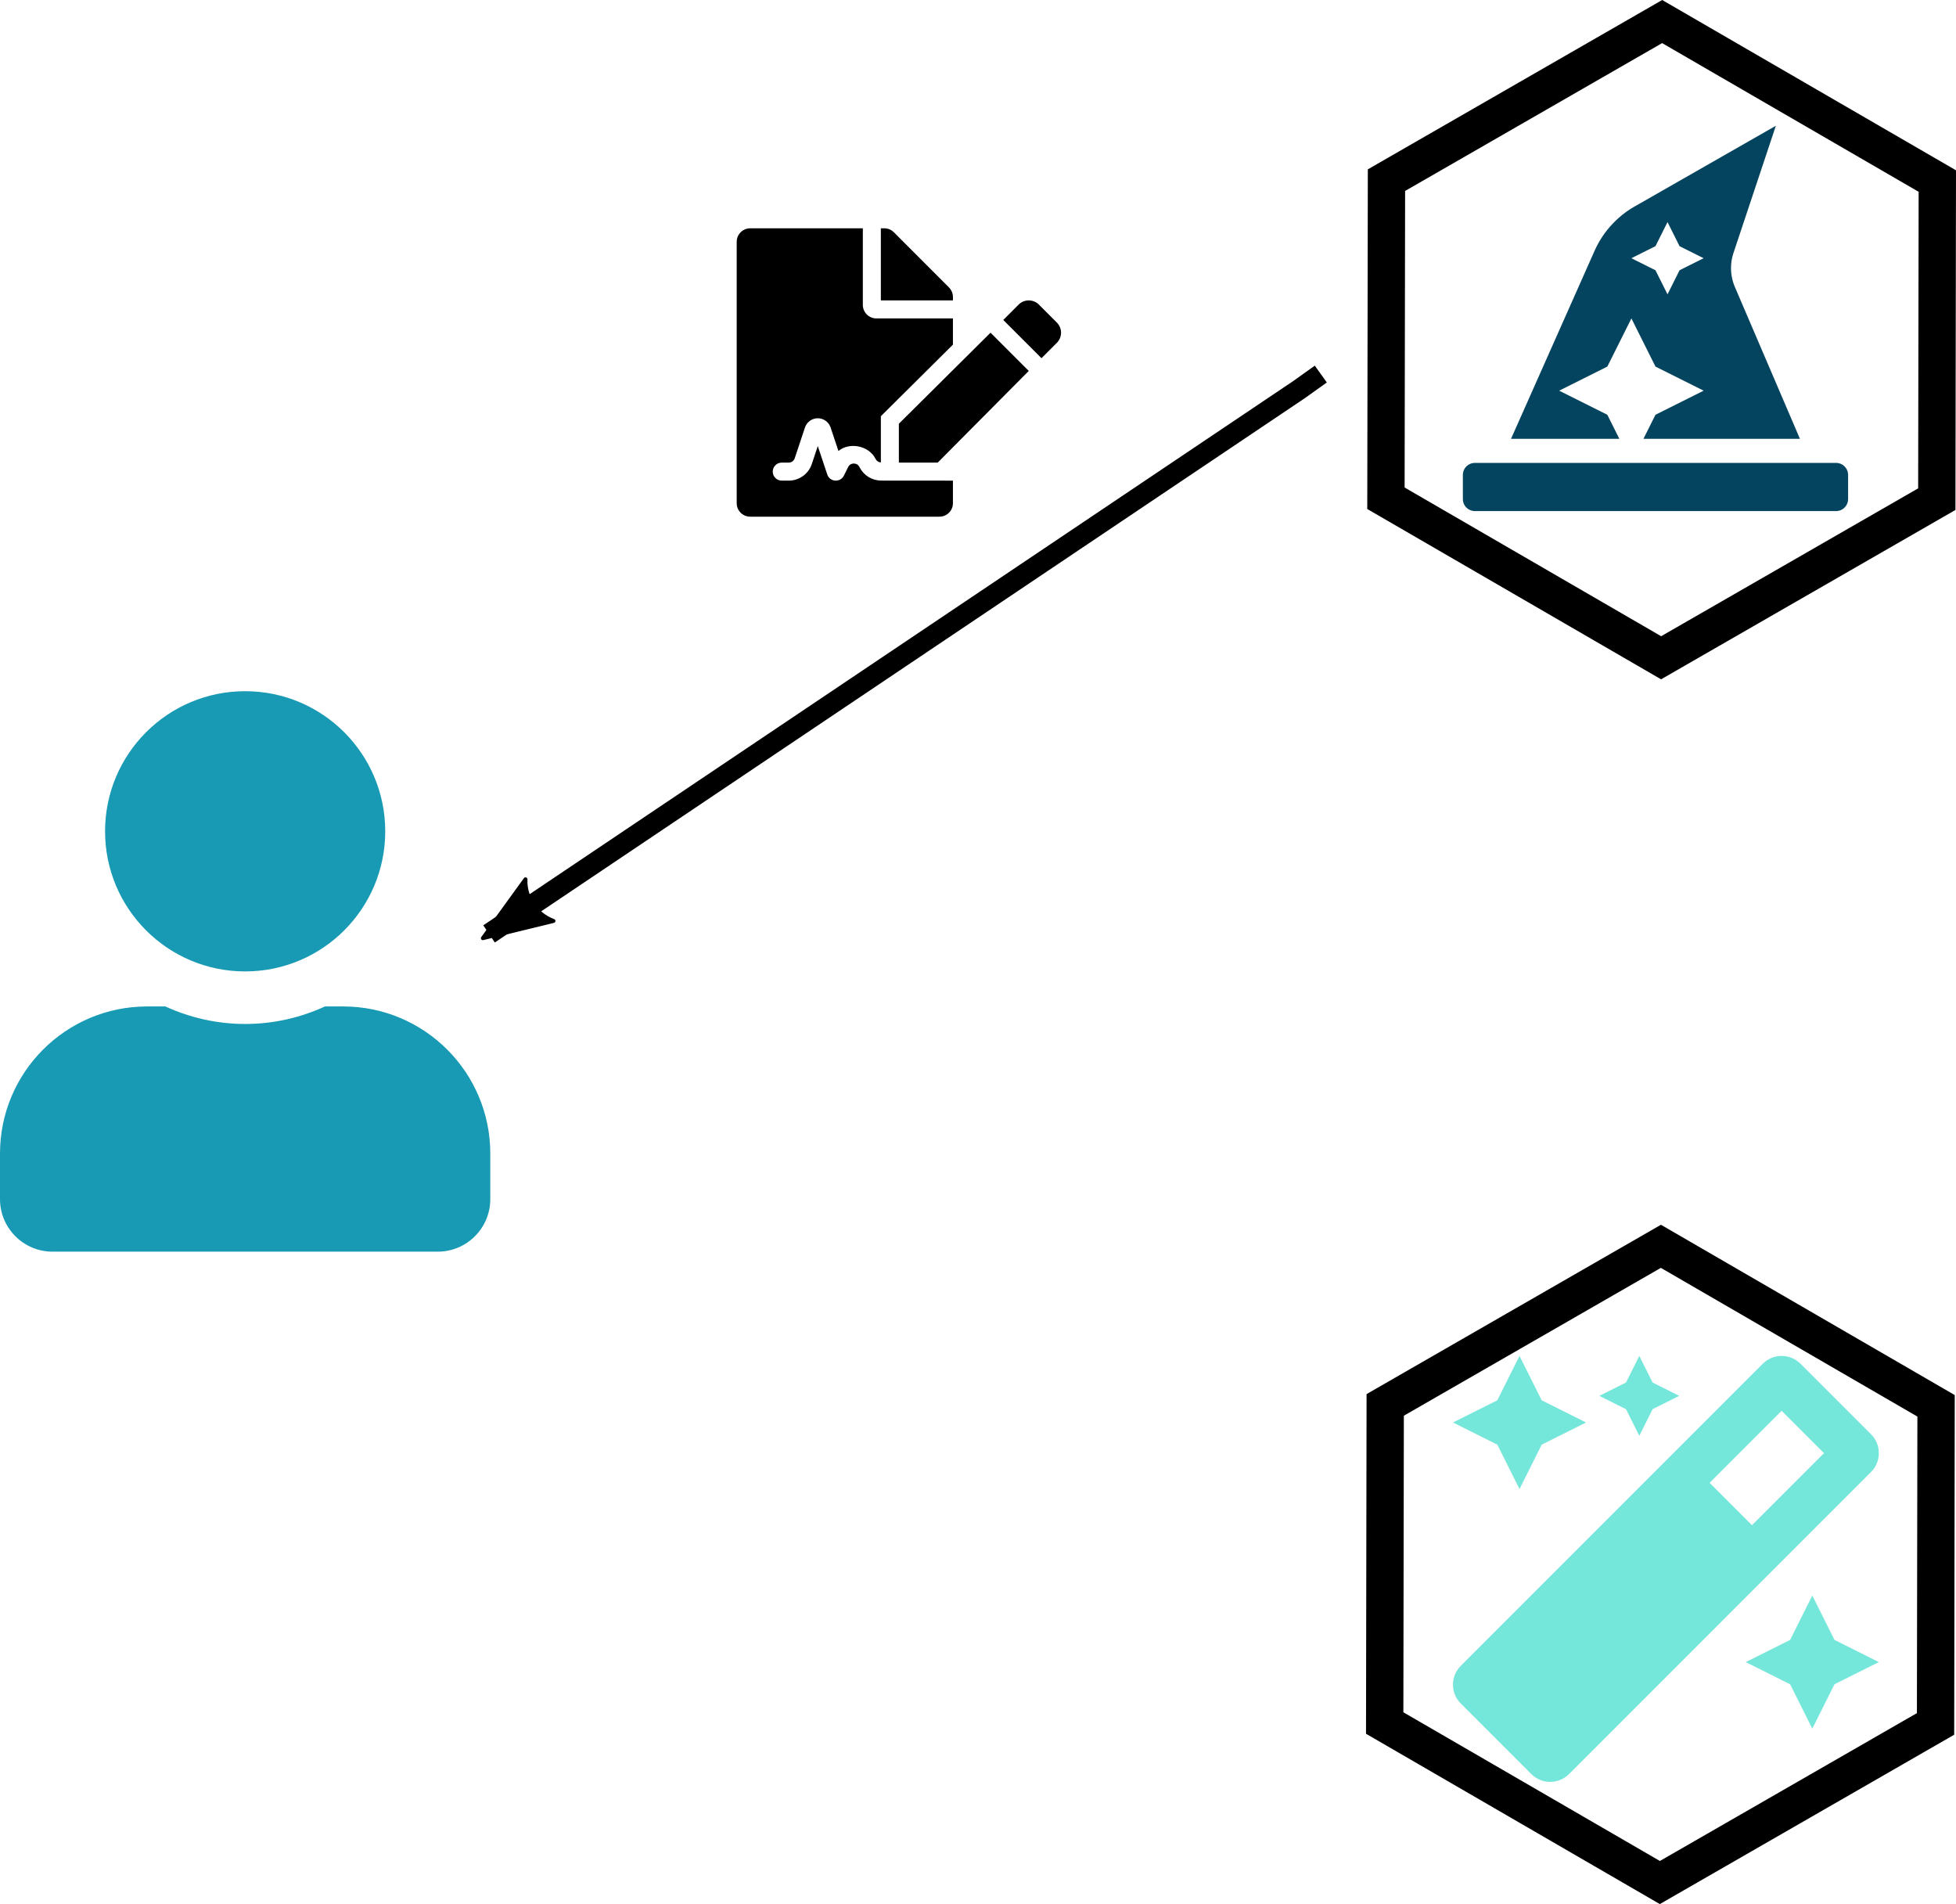 <?xml version="1.0" encoding="UTF-8" standalone="no"?>
<!-- Created with Inkscape (http://www.inkscape.org/) -->

<svg
   xmlns:dc="http://purl.org/dc/elements/1.1/"
   xmlns:cc="http://creativecommons.org/ns#"
   xmlns:rdf="http://www.w3.org/1999/02/22-rdf-syntax-ns#"
   xmlns:svg="http://www.w3.org/2000/svg"
   xmlns="http://www.w3.org/2000/svg"
   xmlns:sodipodi="http://sodipodi.sourceforge.net/DTD/sodipodi-0.dtd"
   xmlns:inkscape="http://www.inkscape.org/namespaces/inkscape"
   width="472.879mm"
   height="460.225mm"
   viewBox="0 0 472.879 460.225"
   version="1.1"
   id="svg44"
   inkscape:version="0.92.3 (2405546, 2018-03-11)"
   sodipodi:docname="tou-no-solid_01.svg">
  <defs
     id="defs38">
    <marker
       inkscape:stockid="Arrow2Lstart"
       orient="auto"
       refY="0"
       refX="0"
       id="Arrow2Lstart"
       style="overflow:visible"
       inkscape:isstock="true">
      <path
         id="path916"
         style="fill:#000000;fill-opacity:1;fill-rule:evenodd;stroke:#000000;stroke-width:0.625;stroke-linejoin:round;stroke-opacity:1"
         d="M 8.719,4.034 -2.207,0.016 8.719,-4.002 c -1.745,2.372 -1.735,5.617 -6e-7,8.035 z"
         transform="matrix(1.1,0,0,1.1,1.1,0)"
         inkscape:connector-curvature="0" />
    </marker>
    <marker
       inkscape:stockid="Arrow2Lend"
       orient="auto"
       refY="0"
       refX="0"
       id="Arrow2Lend"
       style="overflow:visible"
       inkscape:isstock="true">
      <path
         id="path919"
         style="fill:#000000;fill-opacity:1;fill-rule:evenodd;stroke:#000000;stroke-width:0.625;stroke-linejoin:round;stroke-opacity:1"
         d="M 8.719,4.034 -2.207,0.016 8.719,-4.002 c -1.745,2.372 -1.735,5.617 -6e-7,8.035 z"
         transform="matrix(-1.1,0,0,-1.1,-1.1,0)"
         inkscape:connector-curvature="0" />
    </marker>
  </defs>
  <sodipodi:namedview
     id="base"
     pagecolor="#ffffff"
     bordercolor="#666666"
     borderopacity="1.0"
     inkscape:pageopacity="0.0"
     inkscape:pageshadow="2"
     inkscape:zoom="0.35"
     inkscape:cx="726.85711"
     inkscape:cy="869.14565"
     inkscape:document-units="mm"
     inkscape:current-layer="layer1"
     showgrid="false"
     inkscape:window-width="1853"
     inkscape:window-height="1025"
     inkscape:window-x="67"
     inkscape:window-y="27"
     inkscape:window-maximized="1"
     fit-margin-top="0"
     fit-margin-left="0"
     fit-margin-right="0"
     fit-margin-bottom="0" />
  <g
     inkscape:label="Calque 1"
     inkscape:groupmode="layer"
     id="layer1"
     transform="translate(329.898,81.43)">
    <path
       sodipodi:type="star"
       style="fill:none;fill-opacity:1;stroke:#000000;stroke-width:9.022;stroke-miterlimit:4;stroke-dasharray:none;stroke-opacity:1"
       id="path2549"
       sodipodi:sides="6"
       sodipodi:cx="71.513084"
       sodipodi:cy="296.69785"
       sodipodi:r1="76.888199"
       sodipodi:r2="66.587135"
       sodipodi:arg1="0.5252436"
       sodipodi:arg2="1.0488424"
       inkscape:flatsided="true"
       inkscape:rounded="0"
       inkscape:randomized="0"
       d="M 138.037,335.251 71.387,373.586 4.863,335.032 4.989,258.144 71.64,219.81 138.163,258.363 Z" />
    <path
       inkscape:connector-curvature="0"
       d="m 66.415,265.607 3.218,-6.435 6.435,-3.218 -6.435,-3.218 -3.218,-6.435 -3.218,6.435 -6.435,3.218 6.435,3.218 z m -28.958,12.87 5.361,-10.724 10.726,-5.363 -10.726,-5.363 -5.361,-10.724 -5.361,10.724 -10.726,5.363 10.726,5.363 z m 70.785,25.74 -5.361,10.724 -10.726,5.363 10.726,5.363 5.361,10.724 5.361,-10.724 10.726,-5.363 -10.726,-5.363 z m 14.201,-38.966 -17.063,-17.063 c -1.255,-1.259 -2.902,-1.886 -4.549,-1.886 -1.647,0 -3.294,0.627 -4.551,1.886 l -73.026,73.026 c -2.514,2.514 -2.514,6.588 0,9.1 l 17.063,17.063 c 1.257,1.257 2.904,1.884 4.549,1.884 1.647,0 3.294,-0.627 4.551,-1.884 l 73.026,-73.028 c 2.514,-2.51 2.514,-6.586 0,-9.098 z m -28.791,21.966 -10.238,-10.238 17.415,-17.415 10.238,10.238 z"
       id="path2"
       style="stroke-width:0.201;fill:#75e6da;fill-opacity:1" />
    <path
       sodipodi:type="star"
       style="fill:none;fill-opacity:1;stroke:#000000;stroke-width:9.022;stroke-miterlimit:4;stroke-dasharray:none;stroke-opacity:1"
       id="path2549-3"
       sodipodi:sides="6"
       sodipodi:cx="71.815475"
       sodipodi:cy="0.66666639"
       sodipodi:r1="76.888199"
       sodipodi:r2="66.587135"
       sodipodi:arg1="0.5252436"
       sodipodi:arg2="1.0488424"
       inkscape:flatsided="true"
       inkscape:rounded="0"
       inkscape:randomized="0"
       d="M 138.339,39.22 71.689,77.555 5.165,39.001 5.292,-37.887 71.942,-76.221 138.466,-37.668 Z" />
    <path
       style="fill:#05445e;fill-opacity:1;stroke-width:0.182"
       id="path2-6"
       d="M 113.985,30.459 H 26.672 c -1.608,0 -2.91,1.302 -2.91,2.91 v 5.821 c 0,1.608 1.302,2.91 2.91,2.91 h 87.313 c 1.608,0 2.91,-1.302 2.91,-2.91 v -5.821 c 0,-1.608 -1.302,-2.91 -2.91,-2.91 z m -55.298,-11.642 -11.642,-5.821 11.642,-5.821 5.821,-11.642 5.821,11.642 11.642,5.821 -11.642,5.821 -2.91,5.821 H 105.253 L 89.535,-12.039 a 11.633,11.633 0 0 1 -0.344,-8.267 l 10.241,-30.727 -34.121,19.498 a 23.281,23.281 0 0 0 -9.724,10.759 L 35.403,24.638 h 26.194 z m 11.642,-40.746 2.91,-5.821 2.91,5.821 5.821,2.91 -5.821,2.91 -2.91,5.821 -2.91,-5.821 -5.821,-2.91 z"
       inkscape:connector-curvature="0" />
    <path
       inkscape:connector-curvature="0"
       d="m -270.631,153.369 c 18.706,0 33.867,-15.161 33.867,-33.867 0,-18.706 -15.161,-33.867 -33.867,-33.867 -18.706,0 -33.867,15.161 -33.867,33.867 0,18.706 15.161,33.867 33.867,33.867 z m 23.707,8.467 h -4.419 c -5.874,2.699 -12.409,4.233 -19.288,4.233 -6.879,0 -13.388,-1.535 -19.288,-4.233 h -4.419 c -19.632,0 -35.56,15.928 -35.56,35.56 v 11.007 c 0,7.011 5.689,12.7 12.7,12.7 h 93.133 c 7.011,0 12.7,-5.689 12.7,-12.7 v -11.007 c 0,-19.632 -15.928,-35.56 -35.56,-35.56 z"
       id="path2-7"
       style="stroke-width:0.265;fill:#189ab4;fill-opacity:1" />
    <path
       style="fill:none;stroke:#000000;stroke-width:5;stroke-linecap:butt;stroke-linejoin:miter;stroke-miterlimit:4;stroke-dasharray:none;stroke-opacity:1;marker-start:url(#Arrow2Lstart)"
       d="M -211.667,144.298 -15.875,12.762 -10.583,8.982"
       id="path88"
       inkscape:connector-curvature="0" />
    <path
       inkscape:connector-curvature="0"
       style="fill:currentColor;stroke-width:0.136"
       d="m -122.096,31.493 c -0.402,-0.806 -1.101,-0.888 -1.384,-0.888 -0.283,0 -0.983,0.08 -1.364,0.843 l -1.044,2.088 c -0.867,1.74 -3.407,1.548 -4.013,-0.285 l -2.291,-6.871 -1.444,4.34 c -0.802,2.404 -3.047,4.02 -5.581,4.02 h -1.687 c -1.203,0 -2.178,-0.975 -2.178,-2.178 0,-1.203 0.975,-2.178 2.178,-2.178 h 1.687 c 0.658,0 1.24,-0.419 1.448,-1.043 l 2.476,-7.438 c 0.449,-1.335 1.693,-2.234 3.101,-2.234 1.408,0 2.652,0.897 3.1,2.234 l 1.889,5.668 c 2.689,-2.204 7.359,-1.32 8.985,1.928 0.257,0.515 0.747,0.81 1.274,0.852 V 19.173 l 17.425,-17.301 v -6.337 h -18.515 c -1.797,0 -3.267,-1.47 -3.267,-3.267 V -26.245 h -27.226 c -1.811,0 -3.267,1.457 -3.267,3.267 v 63.165 c 0,1.811 1.457,3.267 3.267,3.267 h 45.74 c 1.811,0 3.267,-1.457 3.267,-3.267 v -5.445 l -17.425,-0.015 c -2.194,-0.042 -4.163,-1.263 -5.15,-3.233 z m 22.575,-41.144 c 0,-0.858 -0.34,-1.688 -0.953,-2.301 l -13.327,-13.341 c -0.613,-0.613 -1.443,-0.953 -2.314,-0.953 h -0.83 v 17.425 h 17.425 z m -13.069,30.638 v 9.398 h 9.392 L -81.189,8.226 -90.429,-1.015 Z m 38.19,-24.453 -4.338,-4.338 c -1.353,-1.353 -3.549,-1.353 -4.902,0 l -3.71,3.71 9.241,9.241 3.71,-3.71 c 1.355,-1.353 1.355,-3.549 0,-4.902 z"
       id="path2-5" />
  </g>
</svg>
